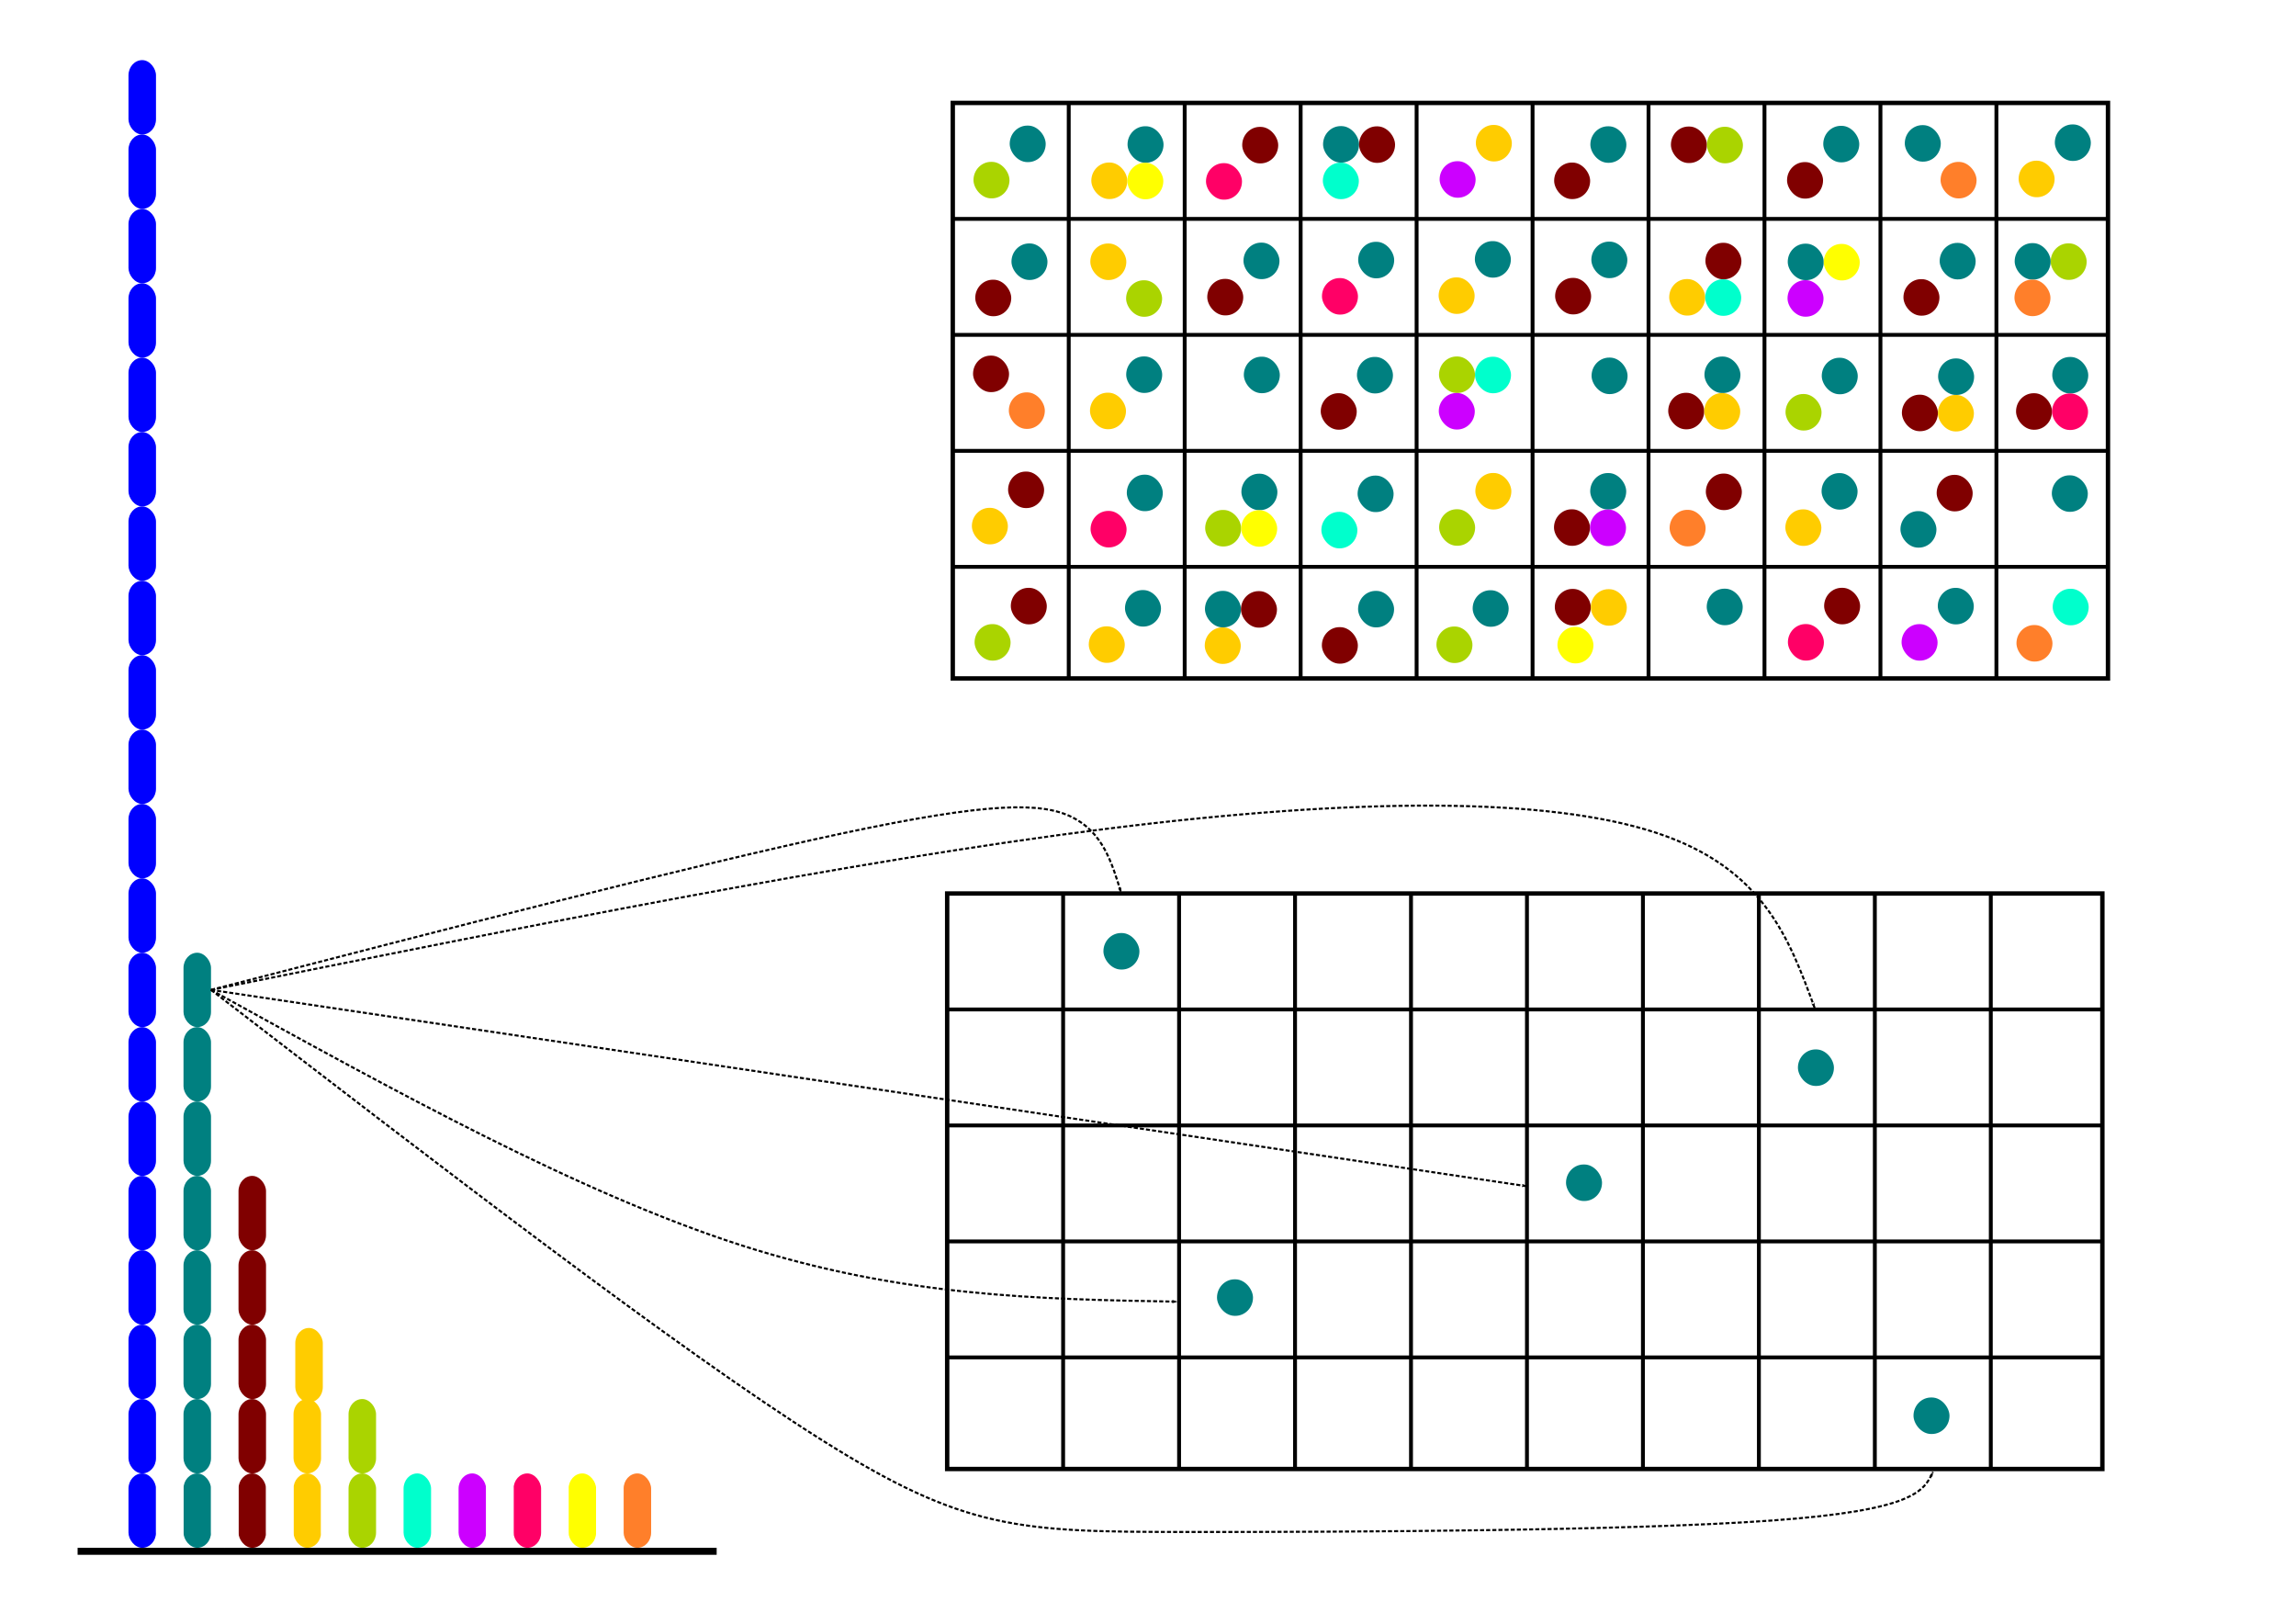 <?xml version="1.0" encoding="UTF-8" standalone="no"?>
<svg
   xmlns:dc="http://purl.org/dc/elements/1.1/"
   xmlns:cc="http://creativecommons.org/ns#"
   xmlns:rdf="http://www.w3.org/1999/02/22-rdf-syntax-ns#"
   xmlns:svg="http://www.w3.org/2000/svg"
   xmlns="http://www.w3.org/2000/svg"
   xmlns:sodipodi="http://sodipodi.sourceforge.net/DTD/sodipodi-0.dtd"
   xmlns:inkscape="http://www.inkscape.org/namespaces/inkscape"
   width="297mm"
   height="210mm"
   viewBox="0 0 297 210"
   version="1.1"
   id="svg8"
   inkscape:version="1.0.1 (3bc2e813f5, 2020-09-07)"
   sodipodi:docname="memory reduction and query.svg">
  <defs
     id="defs2">
    <marker
       style="overflow:visible;"
       id="marker3092"
       refX="0.0"
       refY="0.0"
       orient="auto"
       inkscape:stockid="Arrow1Lend"
       inkscape:isstock="true">
      <path
         transform="scale(0.8) rotate(180) translate(12.5,0)"
         style="fill-rule:evenodd;stroke:#000000;stroke-width:1pt;stroke-opacity:1;fill:#000000;fill-opacity:1"
         d="M 0.0,0.0 L 5.0,-5.0 L -12.5,0.0 L 5.0,5.0 L 0.0,0.0 z "
         id="path3090" />
    </marker>
    <inkscape:path-effect
       effect="bspline"
       id="path-effect3088"
       is_visible="true"
       lpeversion="1"
       weight="33.333"
       steps="2"
       helper_size="0"
       apply_no_weight="true"
       apply_with_weight="true"
       only_selected="false" />
    <marker
       style="overflow:visible;"
       id="marker3042"
       refX="0.0"
       refY="0.0"
       orient="auto"
       inkscape:stockid="Arrow1Lend"
       inkscape:isstock="true"
       inkscape:collect="always">
      <path
         transform="scale(0.8) rotate(180) translate(12.5,0)"
         style="fill-rule:evenodd;stroke:#000000;stroke-width:1pt;stroke-opacity:1;fill:#000000;fill-opacity:1"
         d="M 0.0,0.0 L 5.0,-5.0 L -12.5,0.0 L 5.0,5.0 L 0.0,0.0 z "
         id="path3040" />
    </marker>
    <inkscape:path-effect
       effect="bspline"
       id="path-effect3038"
       is_visible="true"
       lpeversion="1"
       weight="33.333"
       steps="2"
       helper_size="0"
       apply_no_weight="true"
       apply_with_weight="true"
       only_selected="false" />
    <marker
       style="overflow:visible;"
       id="marker2992"
       refX="0.0"
       refY="0.0"
       orient="auto"
       inkscape:stockid="Arrow1Lend"
       inkscape:isstock="true"
       inkscape:collect="always">
      <path
         transform="scale(0.8) rotate(180) translate(12.5,0)"
         style="fill-rule:evenodd;stroke:#000000;stroke-width:1pt;stroke-opacity:1;fill:#000000;fill-opacity:1"
         d="M 0.0,0.0 L 5.0,-5.0 L -12.5,0.0 L 5.0,5.0 L 0.0,0.0 z "
         id="path2990" />
    </marker>
    <inkscape:path-effect
       effect="bspline"
       id="path-effect2988"
       is_visible="true"
       lpeversion="1"
       weight="33.333"
       steps="2"
       helper_size="0"
       apply_no_weight="true"
       apply_with_weight="true"
       only_selected="false" />
    <marker
       style="overflow:visible;"
       id="marker2954"
       refX="0.0"
       refY="0.0"
       orient="auto"
       inkscape:stockid="Arrow1Lend"
       inkscape:isstock="true"
       inkscape:collect="always">
      <path
         transform="scale(0.8) rotate(180) translate(12.5,0)"
         style="fill-rule:evenodd;stroke:#000000;stroke-width:1pt;stroke-opacity:1;fill:#000000;fill-opacity:1"
         d="M 0.0,0.0 L 5.0,-5.0 L -12.5,0.0 L 5.0,5.0 L 0.0,0.0 z "
         id="path2952" />
    </marker>
    <inkscape:path-effect
       effect="bspline"
       id="path-effect2950"
       is_visible="true"
       lpeversion="1"
       weight="33.333"
       steps="2"
       helper_size="0"
       apply_no_weight="true"
       apply_with_weight="true"
       only_selected="false" />
    <inkscape:path-effect
       effect="bspline"
       id="path-effect2940"
       is_visible="true"
       lpeversion="1"
       weight="33.333"
       steps="2"
       helper_size="0"
       apply_no_weight="true"
       apply_with_weight="true"
       only_selected="false" />
    <marker
       style="overflow:visible;"
       id="marker3800"
       refX="0.0"
       refY="0.0"
       orient="auto"
       inkscape:stockid="Arrow1Lend"
       inkscape:isstock="true"
       inkscape:collect="always">
      <path
         transform="scale(0.8) rotate(180) translate(12.5,0)"
         style="fill-rule:evenodd;stroke:#000000;stroke-width:1pt;stroke-opacity:1;fill:#000000;fill-opacity:1"
         d="M 0.0,0.0 L 5.0,-5.0 L -12.5,0.0 L 5.0,5.0 L 0.0,0.0 z "
         id="path3798" />
    </marker>
    <inkscape:path-effect
       effect="bspline"
       id="path-effect3796"
       is_visible="true"
       lpeversion="1"
       weight="33.333"
       steps="2"
       helper_size="0"
       apply_no_weight="true"
       apply_with_weight="true"
       only_selected="false" />
    <inkscape:path-effect
       effect="bspline"
       id="path-effect3746"
       is_visible="true"
       lpeversion="1"
       weight="33.333"
       steps="2"
       helper_size="0"
       apply_no_weight="true"
       apply_with_weight="true"
       only_selected="false" />
    <inkscape:path-effect
       effect="bspline"
       id="path-effect3571"
       is_visible="true"
       lpeversion="1"
       weight="33.333"
       steps="2"
       helper_size="0"
       apply_no_weight="true"
       apply_with_weight="true"
       only_selected="false" />
    <inkscape:path-effect
       effect="bspline"
       id="path-effect3561"
       is_visible="true"
       lpeversion="1"
       weight="33.333"
       steps="2"
       helper_size="0"
       apply_no_weight="true"
       apply_with_weight="true"
       only_selected="false" />
    <inkscape:path-effect
       effect="bspline"
       id="path-effect3427"
       is_visible="true"
       lpeversion="1"
       weight="33.333"
       steps="2"
       helper_size="0"
       apply_no_weight="true"
       apply_with_weight="true"
       only_selected="false" />
    <inkscape:path-effect
       effect="bspline"
       id="path-effect3377"
       is_visible="true"
       lpeversion="1"
       weight="33.333"
       steps="2"
       helper_size="0"
       apply_no_weight="true"
       apply_with_weight="true"
       only_selected="false" />
    <inkscape:path-effect
       effect="bspline"
       id="path-effect3361"
       is_visible="true"
       lpeversion="1"
       weight="33.333"
       steps="2"
       helper_size="0"
       apply_no_weight="true"
       apply_with_weight="true"
       only_selected="false" />
    <inkscape:path-effect
       effect="bspline"
       id="path-effect3311"
       is_visible="true"
       lpeversion="1"
       weight="33.333"
       steps="2"
       helper_size="0"
       apply_no_weight="true"
       apply_with_weight="true"
       only_selected="false" />
    <marker
       style="overflow:visible;"
       id="marker3277"
       refX="0.0"
       refY="0.0"
       orient="auto"
       inkscape:stockid="Arrow1Lend"
       inkscape:isstock="true">
      <path
         transform="scale(0.8) rotate(180) translate(12.5,0)"
         style="fill-rule:evenodd;stroke:#000000;stroke-width:1pt;stroke-opacity:1;fill:#000000;fill-opacity:1"
         d="M 0.0,0.0 L 5.0,-5.0 L -12.5,0.0 L 5.0,5.0 L 0.0,0.0 z "
         id="path3275" />
    </marker>
    <inkscape:path-effect
       effect="bspline"
       id="path-effect3273"
       is_visible="true"
       lpeversion="1"
       weight="33.333"
       steps="2"
       helper_size="0"
       apply_no_weight="true"
       apply_with_weight="true"
       only_selected="false" />
    <inkscape:path-effect
       effect="bspline"
       id="path-effect3225"
       is_visible="true"
       lpeversion="1"
       weight="33.333"
       steps="2"
       helper_size="0"
       apply_no_weight="true"
       apply_with_weight="true"
       only_selected="false" />
    <inkscape:path-effect
       effect="bspline"
       id="path-effect2941"
       is_visible="true"
       lpeversion="1"
       weight="33.333"
       steps="2"
       helper_size="0"
       apply_no_weight="true"
       apply_with_weight="true"
       only_selected="false" />
  </defs>
  <sodipodi:namedview
     id="base"
     pagecolor="#ffffff"
     bordercolor="#666666"
     borderopacity="1.0"
     inkscape:pageopacity="0.0"
     inkscape:pageshadow="2"
     inkscape:zoom="1.524504"
     inkscape:cx="565.78512"
     inkscape:cy="387.51254"
     inkscape:document-units="mm"
     inkscape:current-layer="layer3"
     inkscape:document-rotation="0"
     showgrid="false"
     showguides="false"
     inkscape:lockguides="true"
     inkscape:window-width="2493"
     inkscape:window-height="1385"
     inkscape:window-x="67"
     inkscape:window-y="27"
     inkscape:window-maximized="1"
     inkscape:snap-bbox="false"
     inkscape:snap-global="true">
    <inkscape:grid
       type="xygrid"
       id="grid10" />
  </sodipodi:namedview>
  <g
     inkscape:label="Layer 1"
     inkscape:groupmode="layer"
     id="layer1"
     sodipodi:insensitive="true">
    <rect
       style="fill:#0000ff;fill-rule:evenodd;stroke-width:0.265"
       id="rect10"
       width="3.558"
       height="9.62"
       x="16.62"
       y="7.775"
       ry="1.967"
       rx="1.779" />
    <rect
       style="fill:#0000ff;fill-rule:evenodd;stroke-width:0.265"
       id="rect10-3"
       width="3.558"
       height="9.62"
       x="16.62"
       y="17.395"
       ry="1.967"
       rx="1.779" />
    <rect
       style="fill:#0000ff;fill-rule:evenodd;stroke-width:0.265"
       id="rect10-6"
       width="3.558"
       height="9.62"
       x="16.62"
       y="27.015"
       ry="1.967"
       rx="1.779" />
    <rect
       style="fill:#0000ff;fill-rule:evenodd;stroke-width:0.265"
       id="rect10-7"
       width="3.558"
       height="9.62"
       x="16.62"
       y="36.636"
       ry="1.967"
       rx="1.779" />
    <rect
       style="fill:#0000ff;fill-rule:evenodd;stroke-width:0.265"
       id="rect10-5"
       width="3.558"
       height="9.62"
       x="16.62"
       y="46.256"
       ry="1.967"
       rx="1.779" />
    <rect
       style="fill:#0000ff;fill-rule:evenodd;stroke-width:0.265"
       id="rect10-35"
       width="3.558"
       height="9.62"
       x="16.62"
       y="55.877"
       ry="1.967"
       rx="1.779" />
    <rect
       style="fill:#0000ff;fill-rule:evenodd;stroke-width:0.265"
       id="rect10-62"
       width="3.558"
       height="9.62"
       x="16.62"
       y="65.497"
       ry="1.967"
       rx="1.779" />
    <rect
       style="fill:#0000ff;fill-rule:evenodd;stroke-width:0.265"
       id="rect10-9"
       width="3.558"
       height="9.62"
       x="16.62"
       y="75.118"
       ry="1.967"
       rx="1.779" />
    <rect
       style="fill:#0000ff;fill-rule:evenodd;stroke-width:0.265"
       id="rect10-1"
       width="3.558"
       height="9.62"
       x="16.62"
       y="84.738"
       ry="1.967"
       rx="1.779" />
    <rect
       style="fill:#0000ff;fill-rule:evenodd;stroke-width:0.265"
       id="rect10-2"
       width="3.558"
       height="9.62"
       x="16.62"
       y="94.359"
       ry="1.967"
       rx="1.779" />
    <rect
       style="fill:#008080;fill-rule:evenodd;stroke-width:0.265"
       id="rect10-5-0"
       width="3.558"
       height="9.62"
       x="23.737"
       y="142.461"
       ry="1.967"
       rx="1.779" />
    <rect
       style="fill:#008080;fill-rule:evenodd;stroke-width:0.265"
       id="rect10-35-6"
       width="3.558"
       height="9.62"
       x="23.737"
       y="152.082"
       ry="1.967"
       rx="1.779" />
    <rect
       style="fill:#008080;fill-rule:evenodd;stroke-width:0.265"
       id="rect10-62-2"
       width="3.558"
       height="9.62"
       x="23.737"
       y="161.702"
       ry="1.967"
       rx="1.779" />
    <rect
       style="fill:#008080;fill-rule:evenodd;stroke-width:0.265"
       id="rect10-9-6"
       width="3.558"
       height="9.62"
       x="23.737"
       y="171.323"
       ry="1.967"
       rx="1.779" />
    <rect
       style="fill:#008080;fill-rule:evenodd;stroke-width:0.265"
       id="rect10-1-1"
       width="3.558"
       height="9.62"
       x="23.737"
       y="180.943"
       ry="1.967"
       rx="1.779" />
    <rect
       style="fill:#008080;fill-rule:evenodd;stroke-width:0.265"
       id="rect10-2-8"
       width="3.558"
       height="9.62"
       x="23.737"
       y="190.564"
       ry="1.967"
       rx="1.779" />
    <rect
       style="fill:#0000ff;fill-rule:evenodd;stroke-width:0.265"
       id="rect10-79"
       width="3.558"
       height="9.62"
       x="16.62"
       y="103.979"
       ry="1.967"
       rx="1.779" />
    <rect
       style="fill:#0000ff;fill-rule:evenodd;stroke-width:0.265"
       id="rect10-3-2"
       width="3.558"
       height="9.62"
       x="16.62"
       y="113.6"
       ry="1.967"
       rx="1.779" />
    <rect
       style="fill:#0000ff;fill-rule:evenodd;stroke-width:0.265"
       id="rect10-6-0"
       width="3.558"
       height="9.62"
       x="16.62"
       y="123.22"
       ry="1.967"
       rx="1.779" />
    <rect
       style="fill:#0000ff;fill-rule:evenodd;stroke-width:0.265"
       id="rect10-7-2"
       width="3.558"
       height="9.62"
       x="16.62"
       y="132.841"
       ry="1.967"
       rx="1.779" />
    <rect
       style="fill:#0000ff;fill-rule:evenodd;stroke-width:0.265"
       id="rect10-5-3"
       width="3.558"
       height="9.62"
       x="16.62"
       y="142.461"
       ry="1.967"
       rx="1.779" />
    <rect
       style="fill:#0000ff;fill-rule:evenodd;stroke-width:0.265"
       id="rect10-35-7"
       width="3.558"
       height="9.62"
       x="16.62"
       y="152.082"
       ry="1.967"
       rx="1.779" />
    <rect
       style="fill:#0000ff;fill-rule:evenodd;stroke-width:0.265"
       id="rect10-62-5"
       width="3.558"
       height="9.62"
       x="16.62"
       y="161.702"
       ry="1.967"
       rx="1.779" />
    <rect
       style="fill:#0000ff;fill-rule:evenodd;stroke-width:0.265"
       id="rect10-9-9"
       width="3.558"
       height="9.62"
       x="16.62"
       y="171.323"
       ry="1.967"
       rx="1.779" />
    <rect
       style="fill:#0000ff;fill-rule:evenodd;stroke-width:0.265"
       id="rect10-1-2"
       width="3.558"
       height="9.62"
       x="16.62"
       y="180.943"
       ry="1.967"
       rx="1.779" />
    <rect
       style="fill:#0000ff;fill-rule:evenodd;stroke-width:0.265"
       id="rect10-2-2"
       width="3.558"
       height="9.62"
       x="16.62"
       y="190.564"
       ry="1.967"
       rx="1.779" />
    <rect
       style="fill:#ffcc00;fill-rule:evenodd;stroke-width:0.265"
       id="rect10-5-0-8"
       width="3.558"
       height="9.62"
       x="38.197"
       y="171.751"
       ry="1.967"
       rx="1.779" />
    <rect
       style="fill:#ff7f2a;fill-rule:evenodd;stroke-width:0.265"
       id="rect10-35-6-9"
       width="3.558"
       height="9.62"
       x="80.669"
       y="190.564"
       ry="1.967"
       rx="1.779" />
    <rect
       style="fill:#ffcc00;fill-rule:evenodd;stroke-width:0.265"
       id="rect10-62-2-7"
       width="3.558"
       height="9.62"
       x="37.97"
       y="190.564"
       ry="1.967"
       rx="1.779" />
    <rect
       style="fill:#008080;fill-rule:evenodd;stroke-width:0.265"
       id="rect10-9-6-3"
       width="3.558"
       height="9.62"
       x="23.737"
       y="123.22"
       ry="1.967"
       rx="1.779" />
    <rect
       style="fill:#008080;fill-rule:evenodd;stroke-width:0.265"
       id="rect10-1-1-6"
       width="3.558"
       height="9.62"
       x="23.737"
       y="132.841"
       ry="1.967"
       rx="1.779" />
    <rect
       style="fill:#800000;fill-rule:evenodd;stroke-width:0.265"
       id="rect10-5-0-1"
       width="3.558"
       height="9.62"
       x="30.853"
       y="152.082"
       ry="1.967"
       rx="1.779" />
    <rect
       style="fill:#800000;fill-rule:evenodd;stroke-width:0.265"
       id="rect10-35-6-2"
       width="3.558"
       height="9.62"
       x="30.853"
       y="161.702"
       ry="1.967"
       rx="1.779" />
    <rect
       style="fill:#800000;fill-rule:evenodd;stroke-width:0.265"
       id="rect10-62-2-9"
       width="3.558"
       height="9.62"
       x="30.853"
       y="171.323"
       ry="1.967"
       rx="1.779" />
    <rect
       style="fill:#ffff00;fill-rule:evenodd;stroke-width:0.265"
       id="rect10-9-6-31"
       width="3.558"
       height="9.62"
       x="73.553"
       y="190.564"
       ry="1.967"
       rx="1.779" />
    <rect
       style="fill:#800000;fill-rule:evenodd;stroke-width:0.265"
       id="rect10-1-1-9"
       width="3.558"
       height="9.62"
       x="30.853"
       y="190.564"
       ry="1.967"
       rx="1.779" />
    <rect
       style="fill:#ffffff;fill-rule:evenodd;stroke-width:0.265"
       id="rect10-5-0-8-4"
       width="3.558"
       height="9.62"
       x="77.111"
       y="190.564"
       ry="1.967"
       rx="1.779" />
    <rect
       style="fill:#ffffff;fill-rule:evenodd;stroke-width:0.265"
       id="rect10-35-6-9-7"
       width="3.558"
       height="9.62"
       x="41.528"
       y="190.564"
       ry="1.967"
       rx="1.779" />
    <rect
       style="fill:#ffffff;fill-rule:evenodd;stroke-width:0.265"
       id="rect10-5-0-8-4-8"
       width="3.558"
       height="9.62"
       x="48.645"
       y="190.564"
       ry="1.967"
       rx="1.779" />
    <rect
       style="fill:#000000;fill-rule:evenodd;stroke-width:0.069"
       id="rect235"
       width="82.665"
       height="0.905"
       x="10.039"
       y="200.184"
       rx="0"
       ry="0" />
    <rect
       style="fill:#ffffff;fill-rule:evenodd;stroke-width:0.265"
       id="rect10-5-0-8-4-8-4"
       width="3.558"
       height="9.62"
       x="55.761"
       y="190.564"
       ry="1.967"
       rx="1.779" />
    <rect
       style="fill:#ffffff;fill-rule:evenodd;stroke-width:0.265"
       id="rect10-5-0-8-4-8-5"
       width="3.558"
       height="9.62"
       x="20.179"
       y="190.564"
       ry="1.967"
       rx="1.779" />
    <rect
       style="fill:#ffffff;fill-rule:evenodd;stroke-width:0.265"
       id="rect10-5-0-8-4-8-0"
       width="3.558"
       height="9.62"
       x="27.295"
       y="190.564"
       ry="1.967"
       rx="1.779" />
    <rect
       style="fill:#ffffff;fill-rule:evenodd;stroke-width:0.265"
       id="rect10-5-0-8-4-8-3"
       width="3.558"
       height="9.62"
       x="34.412"
       y="190.564"
       ry="1.967"
       rx="1.779" />
    <rect
       style="fill:#ffffff;fill-rule:evenodd;stroke-width:0.265"
       id="rect10-5-0-8-4-8-6"
       width="3.558"
       height="9.62"
       x="69.994"
       y="190.564"
       ry="1.967"
       rx="1.779" />
    <rect
       style="fill:#ffcc00;fill-rule:evenodd;stroke-width:0.265"
       id="rect10-5-0-8-4-8-1"
       width="3.558"
       height="9.62"
       x="37.97"
       y="180.943"
       ry="1.967"
       rx="1.779" />
    <rect
       style="fill:#aad400;fill-rule:evenodd;stroke-width:0.265"
       id="rect10-5-0-8-4-8-06"
       width="3.558"
       height="9.62"
       x="45.086"
       y="190.564"
       ry="1.967"
       rx="1.779" />
    <rect
       style="fill:#00ffcc;fill-rule:evenodd;stroke-width:0.265"
       id="rect10-5-0-8-4-8-32"
       width="3.558"
       height="9.62"
       x="52.203"
       y="190.564"
       ry="1.967"
       rx="1.779" />
    <rect
       style="fill:#cc00ff;fill-rule:evenodd;stroke-width:0.265"
       id="rect10-5-0-8-4-8-061"
       width="3.558"
       height="9.62"
       x="59.32"
       y="190.564"
       ry="1.967"
       rx="1.779" />
    <rect
       style="fill:#ff0066;fill-rule:evenodd;stroke-width:0.265"
       id="rect10-5-0-8-4-8-55"
       width="3.558"
       height="9.62"
       x="66.436"
       y="190.564"
       ry="1.967"
       rx="1.779" />
    <rect
       style="fill:#ffffff;fill-rule:evenodd;stroke-width:0.265"
       id="rect10-5-0-8-4-8-47"
       width="3.558"
       height="9.62"
       x="62.878"
       y="190.564"
       ry="1.967"
       rx="1.779" />
    <rect
       style="fill:#800000;fill-rule:evenodd;stroke-width:0.265"
       id="rect10-5-0-8-6"
       width="3.558"
       height="9.62"
       x="30.853"
       y="180.943"
       ry="1.967"
       rx="1.779" />
    <rect
       style="fill:#aad400;fill-rule:evenodd;stroke-width:0.265"
       id="rect10-5-0-8-5"
       width="3.558"
       height="9.62"
       x="45.086"
       y="180.943"
       ry="1.967"
       rx="1.779" />
    <rect
       style="fill:none;stroke:#000000;stroke-width:0.568;stroke-miterlimit:4;stroke-dasharray:none"
       id="rect2073"
       width="149.432"
       height="74.432"
       x="122.522"
       y="115.559" />
    <rect
       style="fill:#008080;fill-opacity:1;fill-rule:evenodd;stroke-width:0.233"
       id="rect10-36"
       width="4.657"
       height="4.723"
       x="233.39"
       y="134.077"
       ry="2.361"
       rx="2.283"
       transform="matrix(1,0.007,-0.006,1,0,0)" />
    <rect
       style="fill:#008080;fill-opacity:1;fill-rule:evenodd;stroke-width:0.233"
       id="rect10-36-7"
       width="4.657"
       height="4.723"
       x="143.466"
       y="119.652"
       ry="2.361"
       rx="2.283"
       transform="matrix(1,0.007,-0.006,1,0,0)" />
    <rect
       style="fill:#008080;fill-opacity:1;fill-rule:evenodd;stroke-width:0.233"
       id="rect10-36-5"
       width="4.657"
       height="4.723"
       x="158.426"
       y="164.335"
       ry="2.361"
       rx="2.283"
       transform="matrix(1,0.007,-0.006,1,0,0)" />
    <rect
       style="fill:#008080;fill-opacity:1;fill-rule:evenodd;stroke-width:0.233"
       id="rect10-36-3"
       width="4.657"
       height="4.723"
       x="248.61"
       y="178.986"
       ry="2.361"
       rx="2.283"
       transform="matrix(1,0.007,-0.006,1,0,0)" />
    <rect
       style="fill:#008080;fill-opacity:1;fill-rule:evenodd;stroke-width:0.233"
       id="rect10-36-3-5"
       width="4.657"
       height="4.723"
       x="203.482"
       y="149.167"
       ry="2.361"
       rx="2.283"
       transform="matrix(1,0.007,-0.006,1,0,0)" />
    <path
       style="fill:none;stroke:#000000;stroke-width:0.265;stroke-linecap:butt;stroke-linejoin:miter;stroke-miterlimit:4;stroke-dasharray:0.53, 0.265;stroke-dashoffset:0;stroke-opacity:1;marker-end:url(#marker3800)"
       d="m 27.295,128.027 c 31.296,-8.091 62.592,-16.182 81.617,-20.234 19.025,-4.053 25.777,-4.067 29.75,-2.115 3.973,1.953 5.167,5.872 6.36,9.79"
       id="path2938"
       inkscape:path-effect="#path-effect2940"
       inkscape:original-d="m 27.294543,128.02689 c 31.296422,-8.09058 62.592577,-16.18142 93.888467,-24.27253 6.75325,-0.0142 13.50596,-0.0286 20.25854,-0.0434 1.19386,3.91944 2.38741,7.83846 3.58071,11.75729" />
    <path
       style="fill:none;stroke:#000000;stroke-width:0.265;stroke-linecap:butt;stroke-linejoin:miter;stroke-miterlimit:4;stroke-dasharray:0.529, 0.265;stroke-dashoffset:0;stroke-opacity:1;marker-end:url(#marker2954)"
       d="m 27.295,128.027 c 41.352,-8.333 82.704,-16.666 115.615,-20.805 32.911,-4.139 57.378,-4.085 71.274,0.467 13.896,4.552 17.219,13.601 20.543,22.65"
       id="path2948"
       inkscape:path-effect="#path-effect2950"
       inkscape:original-d="m 27.294543,128.02689 c 41.352404,-8.33259 82.704547,-16.66543 124.056417,-24.99854 24.46914,0.0547 48.93703,0.10916 73.40515,0.16335 3.32389,9.04948 6.64738,18.09834 9.97067,27.14711" />
    <path
       style="fill:none;stroke:#000000;stroke-width:0.265;stroke-linecap:butt;stroke-linejoin:miter;stroke-miterlimit:4;stroke-dasharray:0.529, 0.265;stroke-dashoffset:0;stroke-opacity:1;marker-end:url(#marker2992)"
       d="m 27.295,128.027 c 56.739,8.464 113.478,16.928 170.217,25.393"
       id="path2986"
       inkscape:path-effect="#path-effect2988"
       inkscape:original-d="m 27.294543,128.02689 c 56.739186,8.46446 113.478107,16.92867 170.216767,25.3926" />
    <path
       style="fill:none;stroke:#000000;stroke-width:0.265;stroke-linecap:butt;stroke-linejoin:miter;stroke-miterlimit:4;stroke-dasharray:0.529, 0.265;stroke-dashoffset:0;stroke-opacity:1;marker-end:url(#marker3042)"
       d="m 27.295,128.027 c 23.797,13.128 47.593,26.256 68.423,32.976 20.831,6.72 38.695,7.033 56.559,7.346"
       id="path3036"
       inkscape:path-effect="#path-effect3038"
       inkscape:original-d="m 27.294543,128.02689 c 23.796522,13.12813 47.592781,26.25601 71.388774,39.38361 17.865353,0.31327 35.729713,0.62626 53.594183,0.939" />
    <path
       style="fill:none;stroke:#000000;stroke-width:0.265;stroke-linecap:butt;stroke-linejoin:miter;stroke-miterlimit:4;stroke-dasharray:0.529, 0.265;stroke-dashoffset:0;stroke-opacity:1;marker-end:url(#marker3092)"
       d="m 27.295,128.027 c 30.174,23.229 60.347,46.458 78.942,58.174 18.594,11.716 25.61,11.918 47.051,11.935 21.441,0.017 57.305,-0.152 75.835,-1.476 18.53,-1.324 19.725,-3.805 20.92,-6.285"
       id="path3086"
       inkscape:path-effect="#path-effect3088"
       inkscape:original-d="m 27.294543,128.02689 c 30.173636,23.2294 60.347008,46.45853 90.520117,69.6874 7.01587,0.20279 14.0312,0.40529 21.04641,0.60754 35.86633,-0.16852 71.73096,-0.3373 107.59605,-0.50635 1.19508,-2.48005 2.38984,-4.96026 3.58436,-7.44078" />
  </g>
  <g
     inkscape:groupmode="layer"
     id="layer3"
     inkscape:label="Layer 3"
     sodipodi:insensitive="true">
    <rect
       style="fill:none;stroke:#000000;stroke-width:0.568;stroke-miterlimit:4;stroke-dasharray:none"
       id="rect2073-6"
       width="149.432"
       height="74.432"
       x="123.246"
       y="13.312" />
    <path
       style="fill:none;stroke:#000000;stroke-width:0.5;stroke-linecap:butt;stroke-linejoin:miter;stroke-miterlimit:4;stroke-dasharray:none;stroke-opacity:1"
       d="m 138.246,13.312 c 0,74.432 0,74.432 0,74.432"
       id="path2904-0" />
    <path
       style="fill:none;stroke:#000000;stroke-width:0.5;stroke-linecap:butt;stroke-linejoin:miter;stroke-miterlimit:4;stroke-dasharray:none;stroke-opacity:1"
       d="m 153.246,13.312 c 0,74.432 0,74.432 0,74.432"
       id="path2915-9" />
    <path
       style="fill:none;stroke:#000000;stroke-width:0.5;stroke-linecap:butt;stroke-linejoin:miter;stroke-miterlimit:4;stroke-dasharray:none;stroke-opacity:1"
       d="m 168.246,13.312 c 0,74.432 0,74.432 0,74.432"
       id="path2917-3" />
    <path
       style="fill:none;stroke:#000000;stroke-width:0.5;stroke-linecap:butt;stroke-linejoin:miter;stroke-miterlimit:4;stroke-dasharray:none;stroke-opacity:1"
       d="m 183.246,13.312 c 0,74.432 0,74.432 0,74.432"
       id="path2919-6" />
    <path
       style="fill:none;stroke:#000000;stroke-width:0.5;stroke-linecap:butt;stroke-linejoin:miter;stroke-miterlimit:4;stroke-dasharray:none;stroke-opacity:1"
       d="m 198.246,13.312 c 0,74.432 0,74.432 0,74.432"
       id="path2921-0" />
    <path
       style="fill:none;stroke:#000000;stroke-width:0.5;stroke-linecap:butt;stroke-linejoin:miter;stroke-miterlimit:4;stroke-dasharray:none;stroke-opacity:1"
       d="m 213.246,13.312 c 0,74.432 0,74.432 0,74.432"
       id="path2923-6" />
    <path
       style="fill:none;stroke:#000000;stroke-width:0.5;stroke-linecap:butt;stroke-linejoin:miter;stroke-miterlimit:4;stroke-dasharray:none;stroke-opacity:1"
       d="m 228.246,13.312 c 0,74.432 0,74.432 0,74.432"
       id="path2925-2" />
    <path
       style="fill:none;stroke:#000000;stroke-width:0.5;stroke-linecap:butt;stroke-linejoin:miter;stroke-miterlimit:4;stroke-dasharray:none;stroke-opacity:1"
       d="m 243.246,13.312 c 0,74.432 0,74.432 0,74.432"
       id="path2927-6" />
    <path
       style="fill:none;stroke:#000000;stroke-width:0.5;stroke-linecap:butt;stroke-linejoin:miter;stroke-miterlimit:4;stroke-dasharray:none;stroke-opacity:1"
       d="m 258.246,13.312 c 0,74.432 0,74.432 0,74.432"
       id="path2929-1" />
    <path
       style="fill:none;stroke:#000000;stroke-width:0.5;stroke-linecap:butt;stroke-linejoin:miter;stroke-miterlimit:4;stroke-dasharray:none;stroke-opacity:1"
       d="m 123.246,28.312 c 149.432,0 149.432,0 149.432,0"
       id="path2931-8" />
    <path
       style="fill:none;stroke:#000000;stroke-width:0.5;stroke-linecap:butt;stroke-linejoin:miter;stroke-miterlimit:4;stroke-dasharray:none;stroke-opacity:1"
       d="m 123.246,43.312 c 149.432,0 149.432,0 149.432,0"
       id="path2933-7" />
    <path
       style="fill:none;stroke:#000000;stroke-width:0.5;stroke-linecap:butt;stroke-linejoin:miter;stroke-miterlimit:4;stroke-dasharray:none;stroke-opacity:1"
       d="m 123.246,58.312 c 149.432,0 149.432,0 149.432,0"
       id="path2935-9" />
    <path
       style="fill:none;stroke:#000000;stroke-width:0.5;stroke-linecap:butt;stroke-linejoin:miter;stroke-miterlimit:4;stroke-dasharray:none;stroke-opacity:1"
       d="m 123.246,73.312 c 149.432,0 149.432,0 149.432,0"
       id="path2937-2" />
    <rect
       style="fill:#008080;fill-opacity:1;fill-rule:evenodd;stroke-width:0.233"
       id="rect10-36-2-2-9"
       width="4.657"
       height="4.723"
       x="131.036"
       y="30.552"
       ry="2.361"
       rx="2.283"
       transform="matrix(1,0.007,-0.006,1,0,0)" />
    <g
       id="g2438"
       transform="translate(-3.599,-102.586)">
      <g
         id="g2404">
        <g
           id="g2371">
          <g
             id="g2339">
            <g
               id="g2308">
              <g
                 id="g2278">
                <g
                   id="g2249">
                  <g
                     id="g2221">
                    <g
                       id="g2194">
                      <g
                         id="g2168">
                        <g
                           id="g2143">
                          <g
                             id="g2119">
                            <g
                               id="g2096">
                              <g
                                 id="g2074">
                                <g
                                   id="g2053">
                                <g
                                   id="g2033">
                                <g
                                   id="g2014">
                                <g
                                   id="g1996">
                                <g
                                   id="g1979">
                                <g
                                   id="g1963">
                                <g
                                   id="g1948">
                                <g
                                   id="g1934">
                                <g
                                   id="g1921">
                                <g
                                   id="g1909">
                                <g
                                   id="g1898">
                                <g
                                   id="g1888">
                                <g
                                   id="g1879">
                                <g
                                   id="g1871">
                                <g
                                   id="g1864">
                                <g
                                   id="g1858">
                                <g
                                   id="g1853">
                                <g
                                   id="g1849">
                                <rect
                                   style="fill:#008080;fill-opacity:1;fill-rule:evenodd;stroke-width:0.233"
                                   id="rect10-36-2-2-9-2"
                                   width="4.657"
                                   height="4.723"
                                   x="134.931"
                                   y="117.869"
                                   ry="2.361"
                                   rx="2.283"
                                   transform="matrix(1,0.007,-0.006,1,0,0)" />
                                </g>
                                </g>
                                </g>
                                </g>
                                </g>
                                </g>
                                </g>
                                </g>
                                </g>
                                </g>
                                </g>
                                </g>
                                </g>
                                </g>
                                </g>
                                </g>
                                </g>
                                </g>
                              </g>
                            </g>
                          </g>
                        </g>
                      </g>
                    </g>
                  </g>
                </g>
              </g>
            </g>
          </g>
        </g>
      </g>
    </g>
    <rect
       style="fill:#008080;fill-opacity:1;fill-rule:evenodd;stroke-width:0.233"
       id="rect10-36-2-2-9-0"
       width="4.657"
       height="4.723"
       x="145.959"
       y="15.29"
       ry="2.361"
       rx="2.283"
       transform="matrix(1,0.007,-0.006,1,0,0)" />
    <rect
       style="fill:#008080;fill-opacity:1;fill-rule:evenodd;stroke-width:0.233"
       id="rect10-36-2-2-9-6"
       width="4.657"
       height="4.723"
       x="171.25"
       y="15.094"
       ry="2.361"
       rx="2.283"
       transform="matrix(1,0.007,-0.006,1,0,0)" />
    <rect
       style="fill:#008080;fill-opacity:1;fill-rule:evenodd;stroke-width:0.233"
       id="rect10-36-2-2-9-8"
       width="4.657"
       height="4.723"
       x="205.826"
       y="14.877"
       ry="2.361"
       rx="2.283"
       transform="matrix(1,0.007,-0.006,1,0,0)" />
    <rect
       style="fill:#008080;fill-opacity:1;fill-rule:evenodd;stroke-width:0.233"
       id="rect10-36-2-2-9-9"
       width="4.657"
       height="4.723"
       x="235.951"
       y="14.606"
       ry="2.361"
       rx="2.283"
       transform="matrix(1,0.007,-0.006,1,0,0)" />
    <rect
       style="fill:#008080;fill-opacity:1;fill-rule:evenodd;stroke-width:0.233"
       id="rect10-36-2-2-9-26"
       width="4.657"
       height="4.723"
       x="246.495"
       y="14.442"
       ry="2.361"
       rx="2.283"
       transform="matrix(1,0.007,-0.006,1,0,0)" />
    <rect
       style="fill:#008080;fill-opacity:1;fill-rule:evenodd;stroke-width:0.233"
       id="rect10-36-2-2-9-64"
       width="4.657"
       height="4.723"
       x="265.903"
       y="14.215"
       ry="2.361"
       rx="2.283"
       transform="matrix(1,0.007,-0.006,1,0,0)" />
    <rect
       style="fill:#008080;fill-opacity:1;fill-rule:evenodd;stroke-width:0.233"
       id="rect10-36-2-2-9-95"
       width="4.657"
       height="4.723"
       x="161.046"
       y="30.235"
       ry="2.361"
       rx="2.283"
       transform="matrix(1,0.007,-0.006,1,0,0)" />
    <rect
       style="fill:#008080;fill-opacity:1;fill-rule:evenodd;stroke-width:0.233"
       id="rect10-36-2-2-9-95-0"
       width="4.657"
       height="4.723"
       x="175.882"
       y="30.026"
       ry="2.361"
       rx="2.283"
       transform="matrix(1,0.007,-0.006,1,0,0)" />
    <rect
       style="fill:#008080;fill-opacity:1;fill-rule:evenodd;stroke-width:0.233"
       id="rect10-36-2-2-9-95-4"
       width="4.657"
       height="4.723"
       x="190.974"
       y="29.832"
       ry="2.361"
       rx="2.283"
       transform="matrix(1,0.007,-0.006,1,0,0)" />
    <rect
       style="fill:#008080;fill-opacity:1;fill-rule:evenodd;stroke-width:0.233"
       id="rect10-36-2-2-9-95-8"
       width="4.657"
       height="4.723"
       x="206.043"
       y="29.791"
       ry="2.361"
       rx="2.283"
       transform="matrix(1,0.007,-0.006,1,0,0)" />
    <rect
       style="fill:#008080;fill-opacity:1;fill-rule:evenodd;stroke-width:0.233"
       id="rect10-36-2-2-9-95-7"
       width="4.657"
       height="4.723"
       x="231.448"
       y="29.877"
       ry="2.361"
       rx="2.283"
       transform="matrix(1,0.007,-0.006,1,0,0)" />
    <rect
       style="fill:#008080;fill-opacity:1;fill-rule:evenodd;stroke-width:0.233"
       id="rect10-36-2-2-9-95-1"
       width="4.657"
       height="4.723"
       x="260.8"
       y="29.6"
       ry="2.361"
       rx="2.283"
       transform="matrix(1,0.007,-0.006,1,0,0)" />
    <rect
       style="fill:#008080;fill-opacity:1;fill-rule:evenodd;stroke-width:0.233"
       id="rect10-36-2-2-9-95-72"
       width="4.657"
       height="4.723"
       x="251.098"
       y="29.639"
       ry="2.361"
       rx="2.283"
       transform="matrix(1,0.007,-0.006,1,0,0)" />
    <rect
       style="fill:#008080;fill-opacity:1;fill-rule:evenodd;stroke-width:0.233"
       id="rect10-36-2-2-9-95-722"
       width="4.657"
       height="4.723"
       x="145.964"
       y="45.059"
       ry="2.361"
       rx="2.283"
       transform="matrix(1,0.007,-0.006,1,0,0)" />
    <rect
       style="fill:#008080;fill-opacity:1;fill-rule:evenodd;stroke-width:0.233"
       id="rect10-36-2-2-9-95-6"
       width="4.657"
       height="4.723"
       x="161.179"
       y="44.986"
       ry="2.361"
       rx="2.283"
       transform="matrix(1,0.007,-0.006,1,0,0)" />
    <rect
       style="fill:#008080;fill-opacity:1;fill-rule:evenodd;stroke-width:0.233"
       id="rect10-36-2-2-9-95-10"
       width="4.657"
       height="4.723"
       x="175.813"
       y="44.915"
       ry="2.361"
       rx="2.283"
       transform="matrix(1,0.007,-0.006,1,0,0)" />
    <rect
       style="fill:#008080;fill-opacity:1;fill-rule:evenodd;stroke-width:0.233"
       id="rect10-36-2-2-9-95-61"
       width="4.657"
       height="4.723"
       x="206.161"
       y="44.788"
       ry="2.361"
       rx="2.283"
       transform="matrix(1,0.007,-0.006,1,0,0)" />
    <rect
       style="fill:#008080;fill-opacity:1;fill-rule:evenodd;stroke-width:0.233"
       id="rect10-36-2-2-9-95-5"
       width="4.657"
       height="4.723"
       x="220.76"
       y="44.55"
       ry="2.361"
       rx="2.283"
       transform="matrix(1,0.007,-0.006,1,0,0)" />
    <rect
       style="fill:#008080;fill-opacity:1;fill-rule:evenodd;stroke-width:0.233"
       id="rect10-36-2-2-9-95-9"
       width="4.657"
       height="4.723"
       x="235.935"
       y="44.601"
       ry="2.361"
       rx="2.283"
       transform="matrix(1,0.007,-0.006,1,0,0)" />
    <rect
       style="fill:#008080;fill-opacity:1;fill-rule:evenodd;stroke-width:0.233"
       id="rect10-36-2-2-9-95-49"
       width="4.657"
       height="4.723"
       x="250.987"
       y="44.583"
       ry="2.361"
       rx="2.283"
       transform="matrix(1,0.007,-0.006,1,0,0)" />
    <rect
       style="fill:#008080;fill-opacity:1;fill-rule:evenodd;stroke-width:0.233"
       id="rect10-36-2-2-9-95-09"
       width="4.657"
       height="4.723"
       x="265.75"
       y="44.29"
       ry="2.361"
       rx="2.283"
       transform="matrix(1,0.007,-0.006,1,0,0)" />
    <rect
       style="fill:#008080;fill-opacity:1;fill-rule:evenodd;stroke-width:0.233"
       id="rect10-36-2-2-9-95-17"
       width="4.657"
       height="4.723"
       x="146.133"
       y="60.35"
       ry="2.361"
       rx="2.283"
       transform="matrix(1,0.007,-0.006,1,0,0)" />
    <rect
       style="fill:#008080;fill-opacity:1;fill-rule:evenodd;stroke-width:0.233"
       id="rect10-36-2-2-9-95-71"
       width="4.657"
       height="4.723"
       x="160.956"
       y="60.121"
       ry="2.361"
       rx="2.283"
       transform="matrix(1,0.007,-0.006,1,0,0)" />
    <rect
       style="fill:#008080;fill-opacity:1;fill-rule:evenodd;stroke-width:0.233"
       id="rect10-36-2-2-9-95-15"
       width="4.657"
       height="4.723"
       x="175.988"
       y="60.26"
       ry="2.361"
       rx="2.283"
       transform="matrix(1,0.007,-0.006,1,0,0)" />
    <rect
       style="fill:#008080;fill-opacity:1;fill-rule:evenodd;stroke-width:0.233"
       id="rect10-36-2-2-9-95-97"
       width="4.657"
       height="4.723"
       x="206.075"
       y="59.721"
       ry="2.361"
       rx="2.283"
       transform="matrix(1,0.007,-0.006,1,0,0)" />
    <rect
       style="fill:#008080;fill-opacity:1;fill-rule:evenodd;stroke-width:0.233"
       id="rect10-36-2-2-9-95-76"
       width="4.657"
       height="4.723"
       x="236.002"
       y="59.519"
       ry="2.361"
       rx="2.283"
       transform="matrix(1,0.007,-0.006,1,0,0)" />
    <rect
       style="fill:#008080;fill-opacity:1;fill-rule:evenodd;stroke-width:0.233"
       id="rect10-36-2-2-9-95-73"
       width="4.657"
       height="4.723"
       x="246.233"
       y="64.365"
       ry="2.361"
       rx="2.283"
       transform="matrix(1,0.007,-0.006,1,0,0)" />
    <rect
       style="fill:#008080;fill-opacity:1;fill-rule:evenodd;stroke-width:0.233"
       id="rect10-36-2-2-9-95-65"
       width="4.657"
       height="4.723"
       x="265.786"
       y="59.598"
       ry="2.361"
       rx="2.283"
       transform="matrix(1,0.007,-0.006,1,0,0)" />
    <rect
       style="fill:#008080;fill-opacity:1;fill-rule:evenodd;stroke-width:0.233"
       id="rect10-36-2-2-9-95-63"
       width="4.657"
       height="4.723"
       x="145.989"
       y="75.278"
       ry="2.361"
       rx="2.283"
       transform="matrix(1,0.007,-0.006,1,0,0)" />
    <rect
       style="fill:#008080;fill-opacity:1;fill-rule:evenodd;stroke-width:0.233"
       id="rect10-36-2-2-9-95-94"
       width="4.657"
       height="4.723"
       x="156.334"
       y="75.31"
       ry="2.361"
       rx="2.283"
       transform="matrix(1,0.007,-0.006,1,0,0)" />
    <rect
       style="fill:#008080;fill-opacity:1;fill-rule:evenodd;stroke-width:0.233"
       id="rect10-36-2-2-9-95-81"
       width="4.657"
       height="4.723"
       x="176.14"
       y="75.172"
       ry="2.361"
       rx="2.283"
       transform="matrix(1,0.007,-0.006,1,0,0)" />
    <rect
       style="fill:#008080;fill-opacity:1;fill-rule:evenodd;stroke-width:0.233"
       id="rect10-36-2-2-9-95-2"
       width="4.657"
       height="4.723"
       x="190.961"
       y="74.985"
       ry="2.361"
       rx="2.283"
       transform="matrix(1,0.007,-0.006,1,0,0)" />
    <rect
       style="fill:#008080;fill-opacity:1;fill-rule:evenodd;stroke-width:0.233"
       id="rect10-36-2-2-9-95-93"
       width="4.657"
       height="4.723"
       x="221.235"
       y="74.572"
       ry="2.361"
       rx="2.283"
       transform="matrix(1,0.007,-0.006,1,0,0)" />
    <rect
       style="fill:#008080;fill-opacity:1;fill-rule:evenodd;stroke-width:0.233"
       id="rect10-36-2-2-9-95-90"
       width="4.657"
       height="4.723"
       x="251.124"
       y="74.256"
       ry="2.361"
       rx="2.283"
       transform="matrix(1,0.007,-0.006,1,0,0)" />
    <rect
       style="fill:#800000;fill-opacity:1;fill-rule:evenodd;stroke-width:0.233"
       id="rect10-36-2-2-9-95-88-3"
       width="4.657"
       height="4.723"
       x="160.792"
       y="15.268"
       ry="2.361"
       rx="2.283"
       transform="matrix(1,0.007,-0.006,1,0,0)" />
    <rect
       style="fill:#800000;fill-opacity:1;fill-rule:evenodd;stroke-width:0.233"
       id="rect10-36-2-2-9-95-88-6"
       width="4.657"
       height="4.723"
       x="175.907"
       y="15.094"
       ry="2.361"
       rx="2.283"
       transform="matrix(1,0.007,-0.006,1,0,0)" />
    <rect
       style="fill:#800000;fill-opacity:1;fill-rule:evenodd;stroke-width:0.233"
       id="rect10-36-2-2-9-95-88-7"
       width="4.657"
       height="4.723"
       x="201.169"
       y="19.6"
       ry="2.361"
       rx="2.283"
       transform="matrix(1,0.007,-0.006,1,0,0)" />
    <rect
       style="fill:#800000;fill-opacity:1;fill-rule:evenodd;stroke-width:0.233"
       id="rect10-36-2-2-9-95-88-5"
       width="4.657"
       height="4.723"
       x="231.294"
       y="19.329"
       ry="2.361"
       rx="2.283"
       transform="matrix(1,0.007,-0.006,1,0,0)" />
    <rect
       style="fill:#800000;fill-opacity:1;fill-rule:evenodd;stroke-width:0.233"
       id="rect10-36-2-2-9-95-88-35"
       width="4.657"
       height="4.723"
       x="216.246"
       y="14.834"
       ry="2.361"
       rx="2.283"
       transform="matrix(1,0.007,-0.006,1,0,0)" />
    <rect
       style="fill:#800000;fill-opacity:1;fill-rule:evenodd;stroke-width:0.233"
       id="rect10-36-2-2-9-95-88-62"
       width="4.657"
       height="4.723"
       x="156.389"
       y="34.958"
       ry="2.361"
       rx="2.283"
       transform="matrix(1,0.007,-0.006,1,0,0)" />
    <rect
       style="fill:#800000;fill-opacity:1;fill-rule:evenodd;stroke-width:0.233"
       id="rect10-36-2-2-9-95-88-9"
       width="4.657"
       height="4.723"
       x="201.386"
       y="34.514"
       ry="2.361"
       rx="2.283"
       transform="matrix(1,0.007,-0.006,1,0,0)" />
    <rect
       style="fill:#800000;fill-opacity:1;fill-rule:evenodd;stroke-width:0.233"
       id="rect10-36-2-2-9-95-88-1"
       width="4.657"
       height="4.723"
       x="246.441"
       y="34.362"
       ry="2.361"
       rx="2.283"
       transform="matrix(1,0.007,-0.006,1,0,0)" />
    <rect
       style="fill:#800000;fill-opacity:1;fill-rule:evenodd;stroke-width:0.233"
       id="rect10-36-2-2-9-95-88-2"
       width="4.657"
       height="4.723"
       x="126.379"
       y="35.275"
       ry="2.361"
       rx="2.283"
       transform="matrix(1,0.007,-0.006,1,0,0)" />
    <rect
       style="fill:#800000;fill-opacity:1;fill-rule:evenodd;stroke-width:0.233"
       id="rect10-36-2-2-9-95-88-70"
       width="4.657"
       height="4.723"
       x="220.798"
       y="29.84"
       ry="2.361"
       rx="2.283"
       transform="matrix(1,0.007,-0.006,1,0,0)" />
    <rect
       style="fill:#800000;fill-opacity:1;fill-rule:evenodd;stroke-width:0.233"
       id="rect10-36-2-2-9-95-88-93"
       width="4.657"
       height="4.723"
       x="126.153"
       y="45.092"
       ry="2.361"
       rx="2.283"
       transform="matrix(1,0.007,-0.006,1,0,0)" />
    <rect
       style="fill:#800000;fill-opacity:1;fill-rule:evenodd;stroke-width:0.233"
       id="rect10-36-2-2-9-95-88-60"
       width="4.657"
       height="4.723"
       x="171.156"
       y="49.638"
       ry="2.361"
       rx="2.283"
       transform="matrix(1,0.007,-0.006,1,0,0)" />
    <rect
       style="fill:#800000;fill-opacity:1;fill-rule:evenodd;stroke-width:0.233"
       id="rect10-36-2-2-9-95-88-626"
       width="4.657"
       height="4.723"
       x="216.103"
       y="49.273"
       ry="2.361"
       rx="2.283"
       transform="matrix(1,0.007,-0.006,1,0,0)" />
    <rect
       style="fill:#800000;fill-opacity:1;fill-rule:evenodd;stroke-width:0.233"
       id="rect10-36-2-2-9-95-88-18"
       width="4.657"
       height="4.723"
       x="246.33"
       y="49.306"
       ry="2.361"
       rx="2.283"
       transform="matrix(1,0.007,-0.006,1,0,0)" />
    <rect
       style="fill:#800000;fill-opacity:1;fill-rule:evenodd;stroke-width:0.233"
       id="rect10-36-2-2-9-95-88-79"
       width="4.657"
       height="4.723"
       x="261.093"
       y="49.013"
       ry="2.361"
       rx="2.283"
       transform="matrix(1,0.007,-0.006,1,0,0)" />
    <rect
       style="fill:#800000;fill-opacity:1;fill-rule:evenodd;stroke-width:0.233"
       id="rect10-36-2-2-9-95-88-20"
       width="4.657"
       height="4.723"
       x="130.777"
       y="60.058"
       ry="2.361"
       rx="2.283"
       transform="matrix(1,0.007,-0.006,1,0,0)" />
    <rect
       style="fill:#800000;fill-opacity:1;fill-rule:evenodd;stroke-width:0.233"
       id="rect10-36-2-2-9-95-88-23"
       width="4.657"
       height="4.723"
       x="201.418"
       y="64.444"
       ry="2.361"
       rx="2.283"
       transform="matrix(1,0.007,-0.006,1,0,0)" />
    <rect
       style="fill:#800000;fill-opacity:1;fill-rule:evenodd;stroke-width:0.233"
       id="rect10-36-2-2-9-95-88-75"
       width="4.657"
       height="4.723"
       x="221.031"
       y="59.685"
       ry="2.361"
       rx="2.283"
       transform="matrix(1,0.007,-0.006,1,0,0)" />
    <rect
       style="fill:#800000;fill-opacity:1;fill-rule:evenodd;stroke-width:0.233"
       id="rect10-36-2-2-9-95-88-92"
       width="4.657"
       height="4.723"
       x="250.89"
       y="59.642"
       ry="2.361"
       rx="2.283"
       transform="matrix(1,0.007,-0.006,1,0,0)" />
    <rect
       style="fill:#800000;fill-opacity:1;fill-rule:evenodd;stroke-width:0.233"
       id="rect10-36-2-2-9-95-88-28"
       width="4.657"
       height="4.723"
       x="131.217"
       y="75.093"
       ry="2.361"
       rx="2.283"
       transform="matrix(1,0.007,-0.006,1,0,0)" />
    <rect
       style="fill:#800000;fill-opacity:1;fill-rule:evenodd;stroke-width:0.233"
       id="rect10-36-2-2-9-95-88-97"
       width="4.657"
       height="4.723"
       x="160.991"
       y="75.31"
       ry="2.361"
       rx="2.283"
       transform="matrix(1,0.007,-0.006,1,0,0)" />
    <rect
       style="fill:#800000;fill-opacity:1;fill-rule:evenodd;stroke-width:0.233"
       id="rect10-36-2-2-9-95-88-36"
       width="4.657"
       height="4.723"
       x="171.483"
       y="79.895"
       ry="2.361"
       rx="2.283"
       transform="matrix(1,0.007,-0.006,1,0,0)" />
    <rect
       style="fill:#800000;fill-opacity:1;fill-rule:evenodd;stroke-width:0.233"
       id="rect10-36-2-2-9-95-88-12"
       width="4.657"
       height="4.723"
       x="201.585"
       y="74.74"
       ry="2.361"
       rx="2.283"
       transform="matrix(1,0.007,-0.006,1,0,0)" />
    <rect
       style="fill:#800000;fill-opacity:1;fill-rule:evenodd;stroke-width:0.233"
       id="rect10-36-2-2-9-95-88-931"
       width="4.657"
       height="4.723"
       x="236.421"
       y="74.351"
       ry="2.361"
       rx="2.283"
       transform="matrix(1,0.007,-0.006,1,0,0)" />
    <rect
       style="fill:#ffcc00;fill-opacity:1;fill-rule:evenodd;stroke-width:0.233"
       id="rect10-36-2-2-9-95-88-94"
       width="4.657"
       height="4.723"
       x="141.302"
       y="20.013"
       ry="2.361"
       rx="2.283"
       transform="matrix(1,0.007,-0.006,1,0,0)" />
    <rect
       style="fill:#ffcc00;fill-opacity:1;fill-rule:evenodd;stroke-width:0.233"
       id="rect10-36-2-2-9-95-88-78"
       width="4.657"
       height="4.723"
       x="191.011"
       y="14.805"
       ry="2.361"
       rx="2.283"
       transform="matrix(1,0.007,-0.006,1,0,0)" />
    <rect
       style="fill:#ffcc00;fill-opacity:1;fill-rule:evenodd;stroke-width:0.233"
       id="rect10-36-2-2-9-95-88-4"
       width="4.657"
       height="4.723"
       x="261.246"
       y="18.938"
       ry="2.361"
       rx="2.283"
       transform="matrix(1,0.007,-0.006,1,0,0)" />
    <rect
       style="fill:#ffcc00;fill-opacity:1;fill-rule:evenodd;stroke-width:0.233"
       id="rect10-36-2-2-9-95-88-50"
       width="4.657"
       height="4.723"
       x="141.236"
       y="30.487"
       ry="2.361"
       rx="2.283"
       transform="matrix(1,0.007,-0.006,1,0,0)" />
    <rect
       style="fill:#ffcc00;fill-opacity:1;fill-rule:evenodd;stroke-width:0.233"
       id="rect10-36-2-2-9-95-88-0"
       width="4.657"
       height="4.723"
       x="186.317"
       y="34.555"
       ry="2.361"
       rx="2.283"
       transform="matrix(1,0.007,-0.006,1,0,0)" />
    <rect
       style="fill:#ffcc00;fill-opacity:1;fill-rule:evenodd;stroke-width:0.233"
       id="rect10-36-2-2-9-95-88-63"
       width="4.657"
       height="4.723"
       x="216.141"
       y="34.563"
       ry="2.361"
       rx="2.283"
       transform="matrix(1,0.007,-0.006,1,0,0)" />
    <rect
       style="fill:#ffcc00;fill-opacity:1;fill-rule:evenodd;stroke-width:0.233"
       id="rect10-36-2-2-9-95-88-206"
       width="4.657"
       height="4.723"
       x="141.308"
       y="49.782"
       ry="2.361"
       rx="2.283"
       transform="matrix(1,0.007,-0.006,1,0,0)" />
    <rect
       style="fill:#ffcc00;fill-opacity:1;fill-rule:evenodd;stroke-width:0.233"
       id="rect10-36-2-2-9-95-88-15"
       width="4.657"
       height="4.723"
       x="220.76"
       y="49.273"
       ry="2.361"
       rx="2.283"
       transform="matrix(1,0.007,-0.006,1,0,0)" />
    <rect
       style="fill:#ffcc00;fill-opacity:1;fill-rule:evenodd;stroke-width:0.233"
       id="rect10-36-2-2-9-95-88-54"
       width="4.657"
       height="4.723"
       x="250.987"
       y="49.306"
       ry="2.361"
       rx="2.283"
       transform="matrix(1,0.007,-0.006,1,0,0)" />
    <rect
       style="fill:#ffcc00;fill-opacity:1;fill-rule:evenodd;stroke-width:0.233"
       id="rect10-36-2-2-9-95-88-76"
       width="4.657"
       height="4.723"
       x="126.12"
       y="64.781"
       ry="2.361"
       rx="2.283"
       transform="matrix(1,0.007,-0.006,1,0,0)" />
    <rect
       style="fill:#ffcc00;fill-opacity:1;fill-rule:evenodd;stroke-width:0.233"
       id="rect10-36-2-2-9-95-88-56"
       width="4.657"
       height="4.723"
       x="191.217"
       y="59.817"
       ry="2.361"
       rx="2.283"
       transform="matrix(1,0.007,-0.006,1,0,0)" />
    <rect
       style="fill:#ffcc00;fill-opacity:1;fill-rule:evenodd;stroke-width:0.233"
       id="rect10-36-2-2-9-95-88-937"
       width="4.657"
       height="4.723"
       x="231.345"
       y="64.242"
       ry="2.361"
       rx="2.283"
       transform="matrix(1,0.007,-0.006,1,0,0)" />
    <rect
       style="fill:#ffcc00;fill-opacity:1;fill-rule:evenodd;stroke-width:0.233"
       id="rect10-36-2-2-9-95-88-45"
       width="4.657"
       height="4.723"
       x="141.332"
       y="80.001"
       ry="2.361"
       rx="2.283"
       transform="matrix(1,0.007,-0.006,1,0,0)" />
    <rect
       style="fill:#ffcc00;fill-opacity:1;fill-rule:evenodd;stroke-width:0.233"
       id="rect10-36-2-2-9-95-88-25"
       width="4.657"
       height="4.723"
       x="156.334"
       y="80.033"
       ry="2.361"
       rx="2.283"
       transform="matrix(1,0.007,-0.006,1,0,0)" />
    <rect
       style="fill:#ffcc00;fill-opacity:1;fill-rule:evenodd;stroke-width:0.233"
       id="rect10-36-2-2-9-95-88-47"
       width="4.657"
       height="4.723"
       x="206.242"
       y="74.74"
       ry="2.361"
       rx="2.283"
       transform="matrix(1,0.007,-0.006,1,0,0)" />
    <rect
       style="fill:#aad400;fill-opacity:1;fill-rule:evenodd;stroke-width:0.233"
       id="rect10-36-2-2-9-95-88-30"
       width="4.657"
       height="4.723"
       x="220.903"
       y="14.834"
       ry="2.361"
       rx="2.283"
       transform="matrix(1,0.007,-0.006,1,0,0)" />
    <rect
       style="fill:#aad400;fill-opacity:1;fill-rule:evenodd;stroke-width:0.233"
       id="rect10-36-2-2-9-95-88-786"
       width="4.657"
       height="4.723"
       x="186.426"
       y="44.784"
       ry="2.361"
       rx="2.283"
       transform="matrix(1,0.007,-0.006,1,0,0)" />
    <g
       id="g2828"
       transform="translate(-2.337,-100.783)">
      <g
         id="g2820">
        <g
           id="g1846">
          <g
             id="g1840">
            <g
               id="g1835">
              <g
                 id="g1831">
                <rect
                   style="fill:#aad400;fill-opacity:1;fill-rule:evenodd;stroke-width:0.233"
                   id="rect10-36-2-2-9-95-88-44"
                   width="4.657"
                   height="4.723"
                   x="129.001"
                   y="120.797"
                   ry="2.361"
                   rx="2.283"
                   transform="matrix(1,0.007,-0.006,1,0,0)" />
              </g>
            </g>
          </g>
        </g>
      </g>
    </g>
    <rect
       style="fill:#aad400;fill-opacity:1;fill-rule:evenodd;stroke-width:0.233"
       id="rect10-36-2-2-9-95-88-8"
       width="4.657"
       height="4.723"
       x="231.278"
       y="49.324"
       ry="2.361"
       rx="2.283"
       transform="matrix(1,0.007,-0.006,1,0,0)" />
    <rect
       style="fill:#aad400;fill-opacity:1;fill-rule:evenodd;stroke-width:0.233"
       id="rect10-36-2-2-9-95-88-84"
       width="4.657"
       height="4.723"
       x="265.457"
       y="29.6"
       ry="2.361"
       rx="2.283"
       transform="matrix(1,0.007,-0.006,1,0,0)" />
    <rect
       style="fill:#aad400;fill-opacity:1;fill-rule:evenodd;stroke-width:0.233"
       id="rect10-36-2-2-9-95-88-31"
       width="4.657"
       height="4.723"
       x="145.893"
       y="35.21"
       ry="2.361"
       rx="2.283"
       transform="matrix(1,0.007,-0.006,1,0,0)" />
    <rect
       style="fill:#aad400;fill-opacity:1;fill-rule:evenodd;stroke-width:0.233"
       id="rect10-36-2-2-9-95-88-49"
       width="4.657"
       height="4.723"
       x="186.56"
       y="64.54"
       ry="2.361"
       rx="2.283"
       transform="matrix(1,0.007,-0.006,1,0,0)" />
    <rect
       style="fill:#aad400;fill-opacity:1;fill-rule:evenodd;stroke-width:0.233"
       id="rect10-36-2-2-9-95-88-2068"
       width="4.657"
       height="4.723"
       x="156.299"
       y="64.844"
       ry="2.361"
       rx="2.283"
       transform="matrix(1,0.007,-0.006,1,0,0)" />
    <rect
       style="fill:#aad400;fill-opacity:1;fill-rule:evenodd;stroke-width:0.233"
       id="rect10-36-2-2-9-95-88-926"
       width="4.657"
       height="4.723"
       x="126.56"
       y="79.816"
       ry="2.361"
       rx="2.283"
       transform="matrix(1,0.007,-0.006,1,0,0)" />
    <rect
       style="fill:#aad400;fill-opacity:1;fill-rule:evenodd;stroke-width:0.233"
       id="rect10-36-2-2-9-95-88-64"
       width="4.657"
       height="4.723"
       x="186.304"
       y="79.708"
       ry="2.361"
       rx="2.283"
       transform="matrix(1,0.007,-0.006,1,0,0)" />
    <rect
       style="fill:#00ffcc;fill-opacity:1;fill-rule:evenodd;stroke-width:0.233"
       id="rect10-36-2-2-9-95-88-04"
       width="4.657"
       height="4.723"
       x="171.25"
       y="19.817"
       ry="2.361"
       rx="2.283"
       transform="matrix(1,0.007,-0.006,1,0,0)" />
    <rect
       style="fill:#00ffcc;fill-opacity:1;fill-rule:evenodd;stroke-width:0.233"
       id="rect10-36-2-2-9-95-88-17"
       width="4.657"
       height="4.723"
       x="220.798"
       y="34.563"
       ry="2.361"
       rx="2.283"
       transform="matrix(1,0.007,-0.006,1,0,0)" />
    <rect
       style="fill:#00ffcc;fill-opacity:1;fill-rule:evenodd;stroke-width:0.233"
       id="rect10-36-2-2-9-95-88-27"
       width="4.657"
       height="4.723"
       x="191.083"
       y="44.784"
       ry="2.361"
       rx="2.283"
       transform="matrix(1,0.007,-0.006,1,0,0)" />
    <rect
       style="fill:#00ffcc;fill-opacity:1;fill-rule:evenodd;stroke-width:0.233"
       id="rect10-36-2-2-9-95-88-61"
       width="4.657"
       height="4.723"
       x="171.331"
       y="64.983"
       ry="2.361"
       rx="2.283"
       transform="matrix(1,0.007,-0.006,1,0,0)" />
    <rect
       style="fill:#00ffcc;fill-opacity:1;fill-rule:evenodd;stroke-width:0.233"
       id="rect10-36-2-2-9-95-88-490"
       width="4.657"
       height="4.723"
       x="265.986"
       y="74.27"
       ry="2.361"
       rx="2.283"
       transform="matrix(1,0.007,-0.006,1,0,0)" />
    <rect
       style="fill:#cc00ff;fill-opacity:1;fill-rule:evenodd;stroke-width:0.233"
       id="rect10-36-2-2-9-95-88-91"
       width="4.657"
       height="4.723"
       x="186.354"
       y="19.528"
       ry="2.361"
       rx="2.283"
       transform="matrix(1,0.007,-0.006,1,0,0)" />
    <rect
       style="fill:#cc00ff;fill-opacity:1;fill-rule:evenodd;stroke-width:0.233"
       id="rect10-36-2-2-9-95-88-77"
       width="4.657"
       height="4.723"
       x="231.448"
       y="34.6"
       ry="2.361"
       rx="2.283"
       transform="matrix(1,0.007,-0.006,1,0,0)" />
    <rect
       style="fill:#cc00ff;fill-opacity:1;fill-rule:evenodd;stroke-width:0.233"
       id="rect10-36-2-2-9-95-88-11"
       width="4.657"
       height="4.723"
       x="186.426"
       y="49.507"
       ry="2.361"
       rx="2.283"
       transform="matrix(1,0.007,-0.006,1,0,0)" />
    <rect
       style="fill:#cc00ff;fill-opacity:1;fill-rule:evenodd;stroke-width:0.233"
       id="rect10-36-2-2-9-95-88-59"
       width="4.657"
       height="4.723"
       x="206.075"
       y="64.444"
       ry="2.361"
       rx="2.283"
       transform="matrix(1,0.007,-0.006,1,0,0)" />
    <rect
       style="fill:#cc00ff;fill-opacity:1;fill-rule:evenodd;stroke-width:0.233"
       id="rect10-36-2-2-9-95-88-776"
       width="4.657"
       height="4.723"
       x="246.467"
       y="78.979"
       ry="2.361"
       rx="2.283"
       transform="matrix(1,0.007,-0.006,1,0,0)" />
    <rect
       style="fill:#ff0066;fill-opacity:1;fill-rule:evenodd;stroke-width:0.233"
       id="rect10-36-2-2-9-95-88-73"
       width="4.657"
       height="4.723"
       x="156.135"
       y="19.991"
       ry="2.361"
       rx="2.283"
       transform="matrix(1,0.007,-0.006,1,0,0)" />
    <rect
       style="fill:#ff0066;fill-opacity:1;fill-rule:evenodd;stroke-width:0.233"
       id="rect10-36-2-2-9-95-88-65"
       width="4.657"
       height="4.723"
       x="171.225"
       y="34.749"
       ry="2.361"
       rx="2.283"
       transform="matrix(1,0.007,-0.006,1,0,0)" />
    <rect
       style="fill:#ff0066;fill-opacity:1;fill-rule:evenodd;stroke-width:0.233"
       id="rect10-36-2-2-9-95-88-639"
       width="4.657"
       height="4.723"
       x="265.75"
       y="49.013"
       ry="2.361"
       rx="2.283"
       transform="matrix(1,0.007,-0.006,1,0,0)" />
    <rect
       style="fill:#ff0066;fill-opacity:1;fill-rule:evenodd;stroke-width:0.233"
       id="rect10-36-2-2-9-95-88-48"
       width="4.657"
       height="4.723"
       x="141.476"
       y="65.073"
       ry="2.361"
       rx="2.283"
       transform="matrix(1,0.007,-0.006,1,0,0)" />
    <rect
       style="fill:#ff0066;fill-opacity:1;fill-rule:evenodd;stroke-width:0.233"
       id="rect10-36-2-2-9-95-88-129"
       width="4.657"
       height="4.723"
       x="231.764"
       y="79.074"
       ry="2.361"
       rx="2.283"
       transform="matrix(1,0.007,-0.006,1,0,0)" />
    <rect
       style="fill:#ffff00;fill-opacity:1;fill-rule:evenodd;stroke-width:0.233"
       id="rect10-36-2-2-9-95-88-39"
       width="4.657"
       height="4.723"
       x="145.959"
       y="20.013"
       ry="2.361"
       rx="2.283"
       transform="matrix(1,0.007,-0.006,1,0,0)" />
    <rect
       style="fill:#ffff00;fill-opacity:1;fill-rule:evenodd;stroke-width:0.233"
       id="rect10-36-2-2-9-95-88-08"
       width="4.657"
       height="4.723"
       x="236.104"
       y="29.877"
       ry="2.361"
       rx="2.283"
       transform="matrix(1,0.007,-0.006,1,0,0)" />
    <rect
       style="fill:#ffff00;fill-opacity:1;fill-rule:evenodd;stroke-width:0.233"
       id="rect10-36-2-2-9-95-88-85"
       width="4.657"
       height="4.723"
       x="160.956"
       y="64.844"
       ry="2.361"
       rx="2.283"
       transform="matrix(1,0.007,-0.006,1,0,0)" />
    <rect
       style="fill:#ffff00;fill-opacity:1;fill-rule:evenodd;stroke-width:0.233"
       id="rect10-36-2-2-9-95-88-09"
       width="4.657"
       height="4.723"
       x="201.954"
       y="79.645"
       ry="2.361"
       rx="2.283"
       transform="matrix(1,0.007,-0.006,1,0,0)" />
    <rect
       style="fill:#ff7f2a;fill-opacity:1;fill-rule:evenodd;stroke-width:0.233"
       id="rect10-36-2-2-9-95-88-638"
       width="4.657"
       height="4.723"
       x="251.152"
       y="19.164"
       ry="2.361"
       rx="2.283"
       transform="matrix(1,0.007,-0.006,1,0,0)" />
    <rect
       style="fill:#ff7f2a;fill-opacity:1;fill-rule:evenodd;stroke-width:0.233"
       id="rect10-36-2-2-9-95-88-561"
       width="4.657"
       height="4.723"
       x="260.8"
       y="34.323"
       ry="2.361"
       rx="2.283"
       transform="matrix(1,0.007,-0.006,1,0,0)" />
    <rect
       style="fill:#ff7f2a;fill-opacity:1;fill-rule:evenodd;stroke-width:0.233"
       id="rect10-36-2-2-9-95-88-159"
       width="4.657"
       height="4.723"
       x="130.81"
       y="49.815"
       ry="2.361"
       rx="2.283"
       transform="matrix(1,0.007,-0.006,1,0,0)" />
    <rect
       style="fill:#ff7f2a;fill-opacity:1;fill-rule:evenodd;stroke-width:0.233"
       id="rect10-36-2-2-9-95-88-848"
       width="4.657"
       height="4.723"
       x="216.374"
       y="64.408"
       ry="2.361"
       rx="2.283"
       transform="matrix(1,0.007,-0.006,1,0,0)" />
    <rect
       style="fill:#ff7f2a;fill-opacity:1;fill-rule:evenodd;stroke-width:0.233"
       id="rect10-36-2-2-9-95-88-10"
       width="4.657"
       height="4.723"
       x="261.329"
       y="78.993"
       ry="2.361"
       rx="2.283"
       transform="matrix(1,0.007,-0.006,1,0,0)" />
  </g>
  <g
     inkscape:groupmode="layer"
     id="layer2"
     inkscape:label="Layer 2"
     sodipodi:insensitive="true">
    <path
       style="fill:none;stroke:#000000;stroke-width:0.5;stroke-linecap:butt;stroke-linejoin:miter;stroke-miterlimit:4;stroke-dasharray:none;stroke-opacity:1"
       d="m 137.521,115.559 c 0,74.432 0,74.432 0,74.432"
       id="path2904" />
    <path
       style="fill:none;stroke:#000000;stroke-width:0.5;stroke-linecap:butt;stroke-linejoin:miter;stroke-miterlimit:4;stroke-dasharray:none;stroke-opacity:1"
       d="m 152.521,115.559 c 0,74.432 0,74.432 0,74.432"
       id="path2915" />
    <path
       style="fill:none;stroke:#000000;stroke-width:0.5;stroke-linecap:butt;stroke-linejoin:miter;stroke-miterlimit:4;stroke-dasharray:none;stroke-opacity:1"
       d="m 167.521,115.559 c 0,74.432 0,74.432 0,74.432"
       id="path2917" />
    <path
       style="fill:none;stroke:#000000;stroke-width:0.5;stroke-linecap:butt;stroke-linejoin:miter;stroke-miterlimit:4;stroke-dasharray:none;stroke-opacity:1"
       d="m 182.521,115.559 c 0,74.432 0,74.432 0,74.432"
       id="path2919" />
    <path
       style="fill:none;stroke:#000000;stroke-width:0.5;stroke-linecap:butt;stroke-linejoin:miter;stroke-miterlimit:4;stroke-dasharray:none;stroke-opacity:1"
       d="m 197.521,115.559 c 0,74.432 0,74.432 0,74.432"
       id="path2921" />
    <path
       style="fill:none;stroke:#000000;stroke-width:0.5;stroke-linecap:butt;stroke-linejoin:miter;stroke-miterlimit:4;stroke-dasharray:none;stroke-opacity:1"
       d="m 212.521,115.559 c 0,74.432 0,74.432 0,74.432"
       id="path2923" />
    <path
       style="fill:none;stroke:#000000;stroke-width:0.5;stroke-linecap:butt;stroke-linejoin:miter;stroke-miterlimit:4;stroke-dasharray:none;stroke-opacity:1"
       d="m 227.521,115.559 c 0,74.432 0,74.432 0,74.432"
       id="path2925" />
    <path
       style="fill:none;stroke:#000000;stroke-width:0.5;stroke-linecap:butt;stroke-linejoin:miter;stroke-miterlimit:4;stroke-dasharray:none;stroke-opacity:1"
       d="m 242.521,115.559 c 0,74.432 0,74.432 0,74.432"
       id="path2927" />
    <path
       style="fill:none;stroke:#000000;stroke-width:0.5;stroke-linecap:butt;stroke-linejoin:miter;stroke-miterlimit:4;stroke-dasharray:none;stroke-opacity:1"
       d="m 257.521,115.559 c 0,74.432 0,74.432 0,74.432"
       id="path2929" />
    <path
       style="fill:none;stroke:#000000;stroke-width:0.5;stroke-linecap:butt;stroke-linejoin:miter;stroke-miterlimit:4;stroke-dasharray:none;stroke-opacity:1"
       d="m 122.521,130.559 c 149.432,0 149.432,0 149.432,0"
       id="path2931" />
    <path
       style="fill:none;stroke:#000000;stroke-width:0.5;stroke-linecap:butt;stroke-linejoin:miter;stroke-miterlimit:4;stroke-dasharray:none;stroke-opacity:1"
       d="m 122.521,145.559 c 149.432,0 149.432,0 149.432,0"
       id="path2933" />
    <path
       style="fill:none;stroke:#000000;stroke-width:0.5;stroke-linecap:butt;stroke-linejoin:miter;stroke-miterlimit:4;stroke-dasharray:none;stroke-opacity:1"
       d="m 122.521,160.559 c 149.432,0 149.432,0 149.432,0"
       id="path2935" />
    <path
       style="fill:none;stroke:#000000;stroke-width:0.5;stroke-linecap:butt;stroke-linejoin:miter;stroke-miterlimit:4;stroke-dasharray:none;stroke-opacity:1"
       d="m 122.521,175.559 c 149.432,0 149.432,0 149.432,0"
       id="path2937" />
  </g>
</svg>
